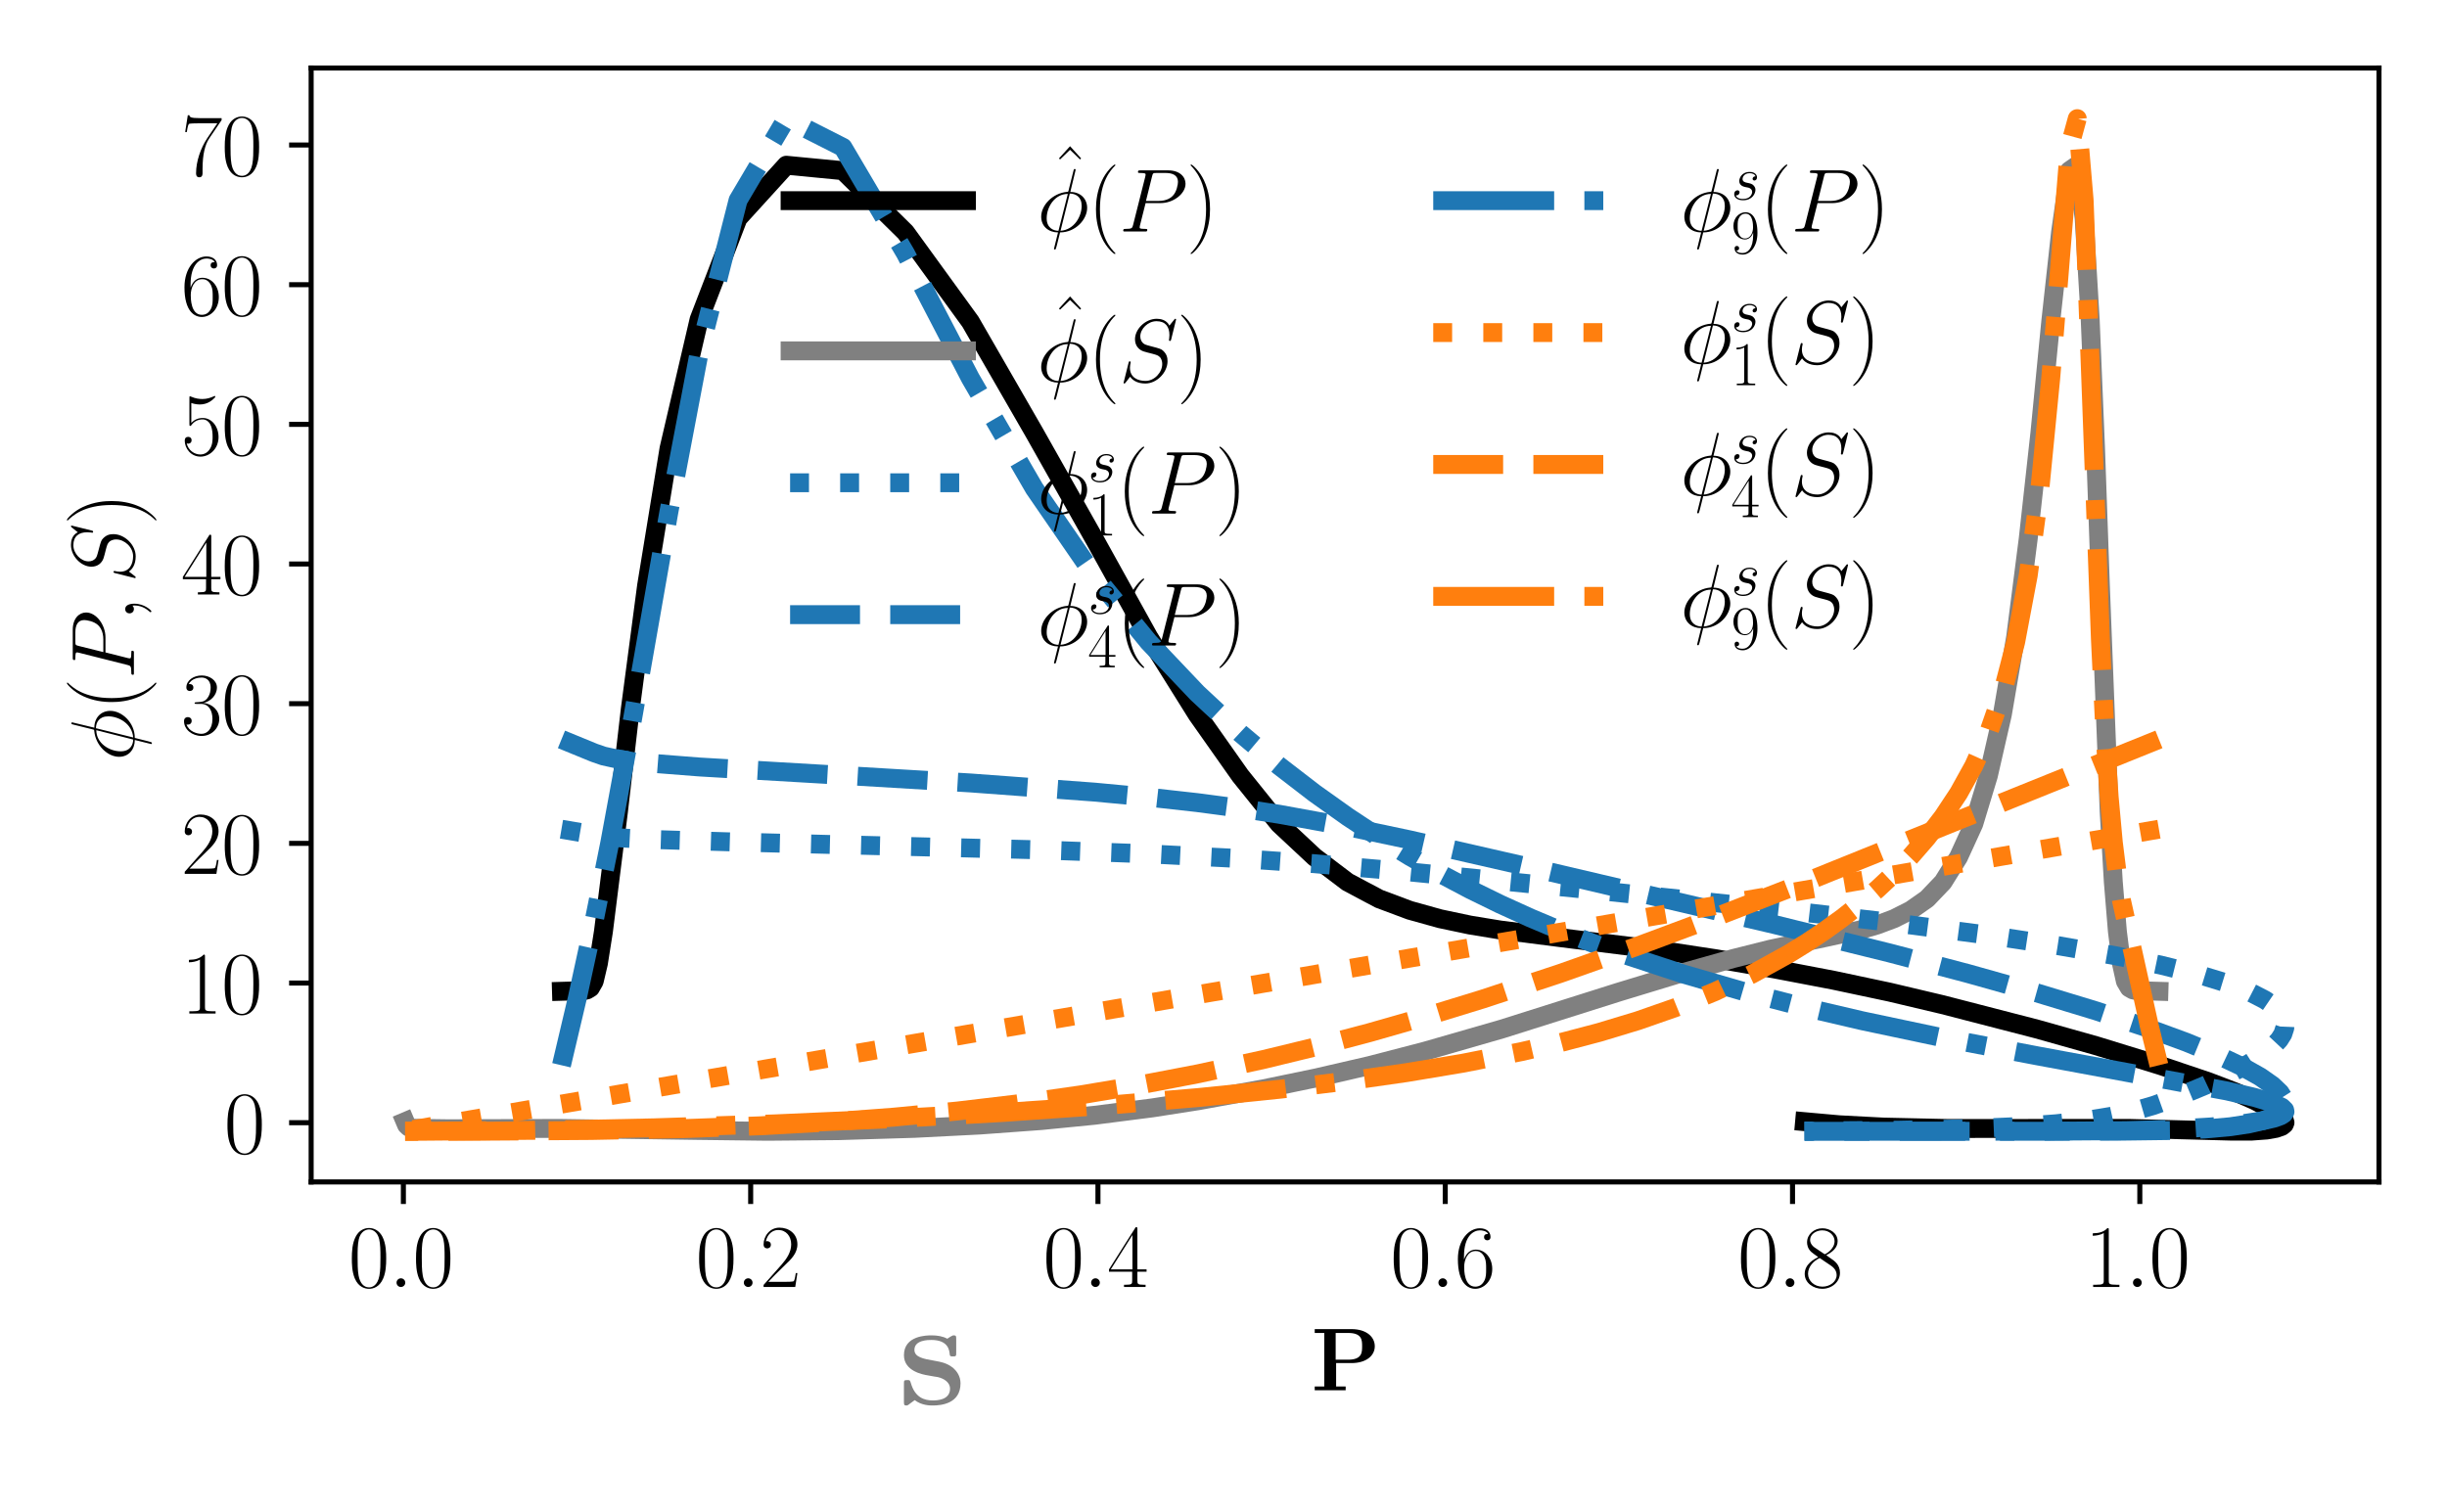 <?xml version="1.0" encoding="utf-8" standalone="no"?>
<!DOCTYPE svg PUBLIC "-//W3C//DTD SVG 1.1//EN"
  "http://www.w3.org/Graphics/SVG/1.1/DTD/svg11.dtd">
<svg xmlns:xlink="http://www.w3.org/1999/xlink" width="388.543pt" height="240.133pt" viewBox="0 0 388.543 240.133" xmlns="http://www.w3.org/2000/svg" version="1.1">
 <defs>
  <style type="text/css">*{stroke-linejoin: round; stroke-linecap: butt}</style>
 </defs>
 <g id="figure_1">
  <g id="patch_1">
   <path d="M 0 240.133 
L 388.543 240.133 
L 388.543 0 
L 0 0 
z
" style="fill: #ffffff"/>
  </g>
  <g id="axes_1">
   <g id="patch_2">
    <path d="M 49.405 187.702 
L 377.743 187.702 
L 377.743 10.8 
L 49.405 10.8 
z
" style="fill: #ffffff"/>
   </g>
   <g id="matplotlib.axis_1">
    <g id="xtick_1">
     <g id="line2d_1">
      <defs>
       <path id="mbf02eab9f6" d="M 0 0 
L 0 3.5 
" style="stroke: #000000; stroke-width: 0.8"/>
      </defs>
      <g>
       <use xlink:href="#mbf02eab9f6" x="64.051" y="187.702" style="stroke: #000000; stroke-width: 0.8"/>
      </g>
     </g>
     <g id="text_1">
      <!-- $\mathdefault{0.0}$ -->
      <g transform="translate(55.325 204.387) scale(0.14 -0.14)">
       <defs>
        <path id="CMR17-30" d="M 2688 2025 
C 2688 2416 2682 3080 2413 3591 
C 2176 4039 1798 4198 1466 4198 
C 1158 4198 768 4058 525 3597 
C 269 3118 243 2524 243 2025 
C 243 1661 250 1106 448 619 
C 723 -39 1216 -128 1466 -128 
C 1760 -128 2208 -7 2470 600 
C 2662 1042 2688 1559 2688 2025 
z
M 1466 -26 
C 1056 -26 813 325 723 812 
C 653 1188 653 1738 653 2096 
C 653 2588 653 2997 736 3387 
C 858 3929 1216 4096 1466 4096 
C 1728 4096 2067 3923 2189 3400 
C 2272 3036 2278 2607 2278 2096 
C 2278 1680 2278 1169 2202 792 
C 2067 95 1690 -26 1466 -26 
z
" transform="scale(0.016)"/>
        <path id="CMMI12-3a" d="M 1178 307 
C 1178 492 1024 619 870 619 
C 685 619 557 466 557 313 
C 557 128 710 0 864 0 
C 1050 0 1178 153 1178 307 
z
" transform="scale(0.016)"/>
       </defs>
       <use xlink:href="#CMR17-30" transform="scale(0.996)"/>
       <use xlink:href="#CMMI12-3a" transform="translate(45.69 0) scale(0.996)"/>
       <use xlink:href="#CMR17-30" transform="translate(72.788 0) scale(0.996)"/>
      </g>
     </g>
    </g>
    <g id="xtick_2">
     <g id="line2d_2">
      <g>
       <use xlink:href="#mbf02eab9f6" x="119.194" y="187.702" style="stroke: #000000; stroke-width: 0.8"/>
      </g>
     </g>
     <g id="text_2">
      <!-- $\mathdefault{0.2}$ -->
      <g transform="translate(110.469 204.387) scale(0.14 -0.14)">
       <defs>
        <path id="CMR17-32" d="M 2669 989 
L 2554 989 
C 2490 536 2438 459 2413 420 
C 2381 369 1920 369 1830 369 
L 602 369 
C 832 619 1280 1072 1824 1597 
C 2214 1967 2669 2402 2669 3035 
C 2669 3790 2067 4224 1395 4224 
C 691 4224 262 3604 262 3030 
C 262 2780 448 2748 525 2748 
C 589 2748 781 2787 781 3010 
C 781 3207 614 3264 525 3264 
C 486 3264 448 3258 422 3245 
C 544 3790 915 4058 1306 4058 
C 1862 4058 2227 3617 2227 3035 
C 2227 2479 1901 2000 1536 1584 
L 262 146 
L 262 0 
L 2515 0 
L 2669 989 
z
" transform="scale(0.016)"/>
       </defs>
       <use xlink:href="#CMR17-30" transform="scale(0.996)"/>
       <use xlink:href="#CMMI12-3a" transform="translate(45.69 0) scale(0.996)"/>
       <use xlink:href="#CMR17-32" transform="translate(72.788 0) scale(0.996)"/>
      </g>
     </g>
    </g>
    <g id="xtick_3">
     <g id="line2d_3">
      <g>
       <use xlink:href="#mbf02eab9f6" x="174.337" y="187.702" style="stroke: #000000; stroke-width: 0.8"/>
      </g>
     </g>
     <g id="text_3">
      <!-- $\mathdefault{0.4}$ -->
      <g transform="translate(165.612 204.387) scale(0.14 -0.14)">
       <defs>
        <path id="CMR17-34" d="M 2150 4122 
C 2150 4256 2144 4256 2029 4256 
L 128 1254 
L 128 1088 
L 1779 1088 
L 1779 457 
C 1779 224 1766 160 1318 160 
L 1197 160 
L 1197 0 
C 1402 0 1747 0 1965 0 
C 2182 0 2528 0 2733 0 
L 2733 160 
L 2611 160 
C 2163 160 2150 224 2150 457 
L 2150 1088 
L 2803 1088 
L 2803 1254 
L 2150 1254 
L 2150 4122 
z
M 1798 3703 
L 1798 1254 
L 256 1254 
L 1798 3703 
z
" transform="scale(0.016)"/>
       </defs>
       <use xlink:href="#CMR17-30" transform="scale(0.996)"/>
       <use xlink:href="#CMMI12-3a" transform="translate(45.69 0) scale(0.996)"/>
       <use xlink:href="#CMR17-34" transform="translate(72.788 0) scale(0.996)"/>
      </g>
     </g>
    </g>
    <g id="xtick_4">
     <g id="line2d_4">
      <g>
       <use xlink:href="#mbf02eab9f6" x="229.48" y="187.702" style="stroke: #000000; stroke-width: 0.8"/>
      </g>
     </g>
     <g id="text_4">
      <!-- $\mathdefault{0.6}$ -->
      <g transform="translate(220.755 204.387) scale(0.14 -0.14)">
       <defs>
        <path id="CMR17-36" d="M 678 2176 
C 678 3690 1395 4032 1811 4032 
C 1946 4032 2272 4009 2400 3776 
C 2298 3776 2106 3776 2106 3553 
C 2106 3381 2246 3323 2336 3323 
C 2394 3323 2566 3348 2566 3560 
C 2566 3954 2246 4179 1805 4179 
C 1043 4179 243 3390 243 1984 
C 243 253 966 -128 1478 -128 
C 2099 -128 2688 427 2688 1283 
C 2688 2081 2170 2662 1517 2662 
C 1126 2662 838 2407 678 1960 
L 678 2176 
z
M 1478 25 
C 691 25 691 1200 691 1436 
C 691 1896 909 2560 1504 2560 
C 1613 2560 1926 2560 2138 2120 
C 2253 1870 2253 1609 2253 1289 
C 2253 944 2253 690 2118 434 
C 1978 171 1773 25 1478 25 
z
" transform="scale(0.016)"/>
       </defs>
       <use xlink:href="#CMR17-30" transform="scale(0.996)"/>
       <use xlink:href="#CMMI12-3a" transform="translate(45.69 0) scale(0.996)"/>
       <use xlink:href="#CMR17-36" transform="translate(72.788 0) scale(0.996)"/>
      </g>
     </g>
    </g>
    <g id="xtick_5">
     <g id="line2d_5">
      <g>
       <use xlink:href="#mbf02eab9f6" x="284.624" y="187.702" style="stroke: #000000; stroke-width: 0.8"/>
      </g>
     </g>
     <g id="text_5">
      <!-- $\mathdefault{0.8}$ -->
      <g transform="translate(275.898 204.387) scale(0.14 -0.14)">
       <defs>
        <path id="CMR17-38" d="M 1741 2264 
C 2144 2467 2554 2773 2554 3263 
C 2554 3841 1990 4179 1472 4179 
C 890 4179 378 3759 378 3180 
C 378 3021 416 2747 666 2505 
C 730 2442 998 2251 1171 2130 
C 883 1983 211 1634 211 934 
C 211 279 838 -128 1459 -128 
C 2144 -128 2720 362 2720 1010 
C 2720 1590 2330 1857 2074 2029 
L 1741 2264 
z
M 902 2822 
C 851 2854 595 3051 595 3351 
C 595 3739 998 4032 1459 4032 
C 1965 4032 2336 3676 2336 3262 
C 2336 2669 1670 2331 1638 2331 
C 1632 2331 1626 2331 1574 2370 
L 902 2822 
z
M 2080 1519 
C 2176 1449 2483 1240 2483 851 
C 2483 381 2010 25 1472 25 
C 890 25 448 438 448 940 
C 448 1443 838 1862 1280 2060 
L 2080 1519 
z
" transform="scale(0.016)"/>
       </defs>
       <use xlink:href="#CMR17-30" transform="scale(0.996)"/>
       <use xlink:href="#CMMI12-3a" transform="translate(45.69 0) scale(0.996)"/>
       <use xlink:href="#CMR17-38" transform="translate(72.788 0) scale(0.996)"/>
      </g>
     </g>
    </g>
    <g id="xtick_6">
     <g id="line2d_6">
      <g>
       <use xlink:href="#mbf02eab9f6" x="339.767" y="187.702" style="stroke: #000000; stroke-width: 0.8"/>
      </g>
     </g>
     <g id="text_6">
      <!-- $\mathdefault{1.0}$ -->
      <g transform="translate(331.042 204.387) scale(0.14 -0.14)">
       <defs>
        <path id="CMR17-31" d="M 1702 4058 
C 1702 4192 1696 4192 1606 4192 
C 1357 3916 979 3827 621 3827 
C 602 3827 570 3827 563 3808 
C 557 3795 557 3782 557 3648 
C 755 3648 1088 3686 1344 3839 
L 1344 461 
C 1344 236 1331 160 781 160 
L 589 160 
L 589 0 
C 896 0 1216 0 1523 0 
C 1830 0 2150 0 2458 0 
L 2458 160 
L 2266 160 
C 1715 160 1702 230 1702 458 
L 1702 4058 
z
" transform="scale(0.016)"/>
       </defs>
       <use xlink:href="#CMR17-31" transform="scale(0.996)"/>
       <use xlink:href="#CMMI12-3a" transform="translate(45.69 0) scale(0.996)"/>
       <use xlink:href="#CMR17-30" transform="translate(72.788 0) scale(0.996)"/>
      </g>
     </g>
    </g>
    <g id="text_7">
     <!-- $\mathbf{P}$ -->
     <g transform="translate(208.214 220.785) scale(0.14 -0.14)">
      <defs>
       <path id="CMBX12-50" d="M 1766 1934 
L 2854 1934 
C 3923 1934 4518 2474 4518 3128 
C 4518 3812 3910 4352 2854 4352 
L 243 4352 
L 243 4078 
L 922 4078 
L 922 267 
L 243 267 
L 243 0 
C 429 0 1114 0 1344 0 
C 1574 0 2259 0 2445 0 
L 2445 267 
L 1766 267 
L 1766 1934 
z
M 2624 4078 
C 3616 4078 3616 3558 3616 3127 
C 3616 2709 3616 2176 2624 2176 
L 1734 2176 
L 1734 4078 
L 2624 4078 
z
" transform="scale(0.016)"/>
      </defs>
      <use xlink:href="#CMBX12-50" transform="scale(0.996)"/>
     </g>
    </g>
   </g>
   <g id="matplotlib.axis_2">
    <g id="ytick_1">
     <g id="line2d_7">
      <defs>
       <path id="mfb061cf2e3" d="M 0 0 
L -3.5 0 
" style="stroke: #000000; stroke-width: 0.8"/>
      </defs>
      <g>
       <use xlink:href="#mfb061cf2e3" x="49.405" y="178.296" style="stroke: #000000; stroke-width: 0.8"/>
      </g>
     </g>
     <g id="text_8">
      <!-- $\mathdefault{0}$ -->
      <g transform="translate(35.576 183.139) scale(0.14 -0.14)">
       <use xlink:href="#CMR17-30" transform="scale(0.996)"/>
      </g>
     </g>
    </g>
    <g id="ytick_2">
     <g id="line2d_8">
      <g>
       <use xlink:href="#mfb061cf2e3" x="49.405" y="156.115" style="stroke: #000000; stroke-width: 0.8"/>
      </g>
     </g>
     <g id="text_9">
      <!-- $\mathdefault{10}$ -->
      <g transform="translate(28.748 160.958) scale(0.14 -0.14)">
       <use xlink:href="#CMR17-31" transform="scale(0.996)"/>
       <use xlink:href="#CMR17-30" transform="translate(45.69 0) scale(0.996)"/>
      </g>
     </g>
    </g>
    <g id="ytick_3">
     <g id="line2d_9">
      <g>
       <use xlink:href="#mfb061cf2e3" x="49.405" y="133.933" style="stroke: #000000; stroke-width: 0.8"/>
      </g>
     </g>
     <g id="text_10">
      <!-- $\mathdefault{20}$ -->
      <g transform="translate(28.748 138.776) scale(0.14 -0.14)">
       <use xlink:href="#CMR17-32" transform="scale(0.996)"/>
       <use xlink:href="#CMR17-30" transform="translate(45.69 0) scale(0.996)"/>
      </g>
     </g>
    </g>
    <g id="ytick_4">
     <g id="line2d_10">
      <g>
       <use xlink:href="#mfb061cf2e3" x="49.405" y="111.752" style="stroke: #000000; stroke-width: 0.8"/>
      </g>
     </g>
     <g id="text_11">
      <!-- $\mathdefault{30}$ -->
      <g transform="translate(28.748 116.595) scale(0.14 -0.14)">
       <defs>
        <path id="CMR17-33" d="M 1414 2157 
C 1984 2157 2234 1662 2234 1090 
C 2234 320 1824 25 1453 25 
C 1114 25 563 194 390 693 
C 422 680 454 680 486 680 
C 640 680 755 782 755 948 
C 755 1133 614 1216 486 1216 
C 378 1216 211 1165 211 926 
C 211 335 787 -128 1466 -128 
C 2176 -128 2720 430 2720 1085 
C 2720 1707 2208 2157 1600 2227 
C 2086 2328 2554 2756 2554 3329 
C 2554 3820 2048 4179 1472 4179 
C 890 4179 378 3829 378 3329 
C 378 3110 544 3072 627 3072 
C 762 3072 877 3155 877 3321 
C 877 3486 762 3569 627 3569 
C 602 3569 570 3569 544 3557 
C 730 3959 1235 4032 1459 4032 
C 1683 4032 2106 3925 2106 3320 
C 2106 3143 2080 2828 1862 2550 
C 1670 2304 1453 2304 1242 2284 
C 1210 2284 1062 2269 1037 2269 
C 992 2263 966 2257 966 2208 
C 966 2163 973 2157 1101 2157 
L 1414 2157 
z
" transform="scale(0.016)"/>
       </defs>
       <use xlink:href="#CMR17-33" transform="scale(0.996)"/>
       <use xlink:href="#CMR17-30" transform="translate(45.69 0) scale(0.996)"/>
      </g>
     </g>
    </g>
    <g id="ytick_5">
     <g id="line2d_11">
      <g>
       <use xlink:href="#mfb061cf2e3" x="49.405" y="89.57" style="stroke: #000000; stroke-width: 0.8"/>
      </g>
     </g>
     <g id="text_12">
      <!-- $\mathdefault{40}$ -->
      <g transform="translate(28.748 94.413) scale(0.14 -0.14)">
       <use xlink:href="#CMR17-34" transform="scale(0.996)"/>
       <use xlink:href="#CMR17-30" transform="translate(45.69 0) scale(0.996)"/>
      </g>
     </g>
    </g>
    <g id="ytick_6">
     <g id="line2d_12">
      <g>
       <use xlink:href="#mfb061cf2e3" x="49.405" y="67.389" style="stroke: #000000; stroke-width: 0.8"/>
      </g>
     </g>
     <g id="text_13">
      <!-- $\mathdefault{50}$ -->
      <g transform="translate(28.748 72.232) scale(0.14 -0.14)">
       <defs>
        <path id="CMR17-35" d="M 730 3692 
C 794 3666 1056 3584 1325 3584 
C 1920 3584 2246 3911 2432 4100 
C 2432 4157 2432 4192 2394 4192 
C 2387 4192 2374 4192 2323 4163 
C 2099 4058 1837 3973 1517 3973 
C 1325 3973 1037 3999 723 4139 
C 653 4171 640 4171 634 4171 
C 602 4171 595 4164 595 4037 
L 595 2203 
C 595 2089 595 2057 659 2057 
C 691 2057 704 2070 736 2114 
C 941 2401 1222 2522 1542 2522 
C 1766 2522 2246 2382 2246 1289 
C 2246 1085 2246 715 2054 421 
C 1894 159 1645 25 1370 25 
C 947 25 518 320 403 814 
C 429 807 480 795 506 795 
C 589 795 749 840 749 1038 
C 749 1210 627 1280 506 1280 
C 358 1280 262 1190 262 1011 
C 262 454 704 -128 1382 -128 
C 2042 -128 2669 440 2669 1264 
C 2669 2030 2170 2624 1549 2624 
C 1222 2624 947 2503 730 2274 
L 730 3692 
z
" transform="scale(0.016)"/>
       </defs>
       <use xlink:href="#CMR17-35" transform="scale(0.996)"/>
       <use xlink:href="#CMR17-30" transform="translate(45.69 0) scale(0.996)"/>
      </g>
     </g>
    </g>
    <g id="ytick_7">
     <g id="line2d_13">
      <g>
       <use xlink:href="#mfb061cf2e3" x="49.405" y="45.208" style="stroke: #000000; stroke-width: 0.8"/>
      </g>
     </g>
     <g id="text_14">
      <!-- $\mathdefault{60}$ -->
      <g transform="translate(28.748 50.051) scale(0.14 -0.14)">
       <use xlink:href="#CMR17-36" transform="scale(0.996)"/>
       <use xlink:href="#CMR17-30" transform="translate(45.69 0) scale(0.996)"/>
      </g>
     </g>
    </g>
    <g id="ytick_8">
     <g id="line2d_14">
      <g>
       <use xlink:href="#mfb061cf2e3" x="49.405" y="23.026" style="stroke: #000000; stroke-width: 0.8"/>
      </g>
     </g>
     <g id="text_15">
      <!-- $\mathdefault{70}$ -->
      <g transform="translate(28.748 27.869) scale(0.14 -0.14)">
       <defs>
        <path id="CMR17-37" d="M 2886 3941 
L 2886 4081 
L 1382 4081 
C 634 4081 621 4165 595 4288 
L 480 4288 
L 294 3094 
L 410 3094 
C 429 3215 474 3540 550 3661 
C 589 3712 1062 3712 1171 3712 
L 2579 3712 
L 1869 2661 
C 1395 1954 1069 999 1069 165 
C 1069 89 1069 -128 1299 -128 
C 1530 -128 1530 89 1530 171 
L 1530 465 
C 1530 1508 1709 2196 2003 2636 
L 2886 3941 
z
" transform="scale(0.016)"/>
       </defs>
       <use xlink:href="#CMR17-37" transform="scale(0.996)"/>
       <use xlink:href="#CMR17-30" transform="translate(45.69 0) scale(0.996)"/>
      </g>
     </g>
    </g>
    <g id="text_16">
     <!-- $\phi(P, S)$ -->
     <g transform="translate(21.261 120.859) rotate(-90) scale(0.14 -0.14)">
      <defs>
       <path id="CMMI12-1e" d="M 2752 4390 
C 2752 4448 2707 4448 2688 4448 
C 2630 4448 2624 4435 2598 4326 
L 2253 2939 
C 2234 2856 2227 2849 2221 2843 
C 2214 2830 2170 2824 2157 2824 
C 1107 2734 301 1864 301 1057 
C 301 361 832 -64 1498 -64 
C 1446 -261 1402 -463 1350 -659 
C 1261 -995 1210 -1204 1210 -1229 
C 1210 -1241 1210 -1280 1274 -1280 
C 1293 -1280 1318 -1280 1331 -1254 
C 1344 -1241 1382 -1089 1408 -1008 
L 1645 -64 
C 2739 -64 3571 854 3571 1680 
C 3571 2343 3085 2816 2374 2816 
L 2752 4390 
z
M 2336 2701 
C 2758 2701 3181 2463 3181 1828 
C 3181 1097 2675 128 1677 50 
L 2336 2701 
z
M 1530 50 
C 1216 50 691 220 691 938 
C 691 1761 1274 2676 2195 2676 
L 1530 50 
z
" transform="scale(0.016)"/>
       <path id="CMR17-28" d="M 1958 -1561 
C 1958 -1555 1958 -1542 1939 -1523 
C 1645 -1224 858 -407 858 1581 
C 858 3569 1632 4379 1946 4697 
C 1946 4704 1958 4717 1958 4736 
C 1958 4755 1939 4768 1914 4768 
C 1843 4768 1299 4296 986 3594 
C 666 2887 576 2199 576 1588 
C 576 1128 621 351 1005 -471 
C 1312 -1135 1837 -1600 1914 -1600 
C 1946 -1600 1958 -1587 1958 -1561 
z
" transform="scale(0.016)"/>
       <path id="CMMI12-50" d="M 1894 2023 
L 2970 2023 
C 3853 2023 4736 2673 4736 3401 
C 4736 3898 4314 4352 3507 4352 
L 1530 4352 
C 1408 4352 1350 4352 1350 4231 
C 1350 4167 1408 4167 1504 4167 
C 1894 4167 1894 4116 1894 4046 
C 1894 4034 1894 3995 1869 3899 
L 1005 472 
C 947 249 934 185 486 185 
C 365 185 301 185 301 70 
C 301 0 358 0 397 0 
C 518 0 646 0 768 0 
L 1517 0 
C 1638 0 1773 0 1894 0 
C 1946 0 2016 0 2016 121 
C 2016 185 1958 185 1862 185 
C 1478 185 1472 230 1472 293 
C 1472 325 1478 369 1485 401 
L 1894 2023 
z
M 2355 3930 
C 2413 4167 2438 4167 2688 4167 
L 3322 4167 
C 3802 4167 4198 4013 4198 3535 
C 4198 3369 4115 2827 3821 2534 
C 3712 2419 3405 2176 2822 2176 
L 1920 2176 
L 2355 3930 
z
" transform="scale(0.016)"/>
       <path id="CMMI12-3b" d="M 1248 -31 
C 1248 343 1126 619 864 619 
C 659 619 557 453 557 313 
C 557 172 653 0 870 0 
C 954 0 1024 26 1082 83 
C 1094 96 1101 96 1107 96 
C 1120 96 1120 5 1120 -27 
C 1120 -240 1082 -659 710 -1080 
C 640 -1157 640 -1170 640 -1183 
C 640 -1216 672 -1248 704 -1248 
C 755 -1248 1248 -771 1248 -31 
z
" transform="scale(0.016)"/>
       <path id="CMMI12-53" d="M 4064 4423 
C 4064 4480 4019 4480 4006 4480 
C 3981 4480 3974 4474 3898 4378 
C 3859 4333 3597 4001 3590 3995 
C 3379 4410 2957 4480 2688 4480 
C 1875 4480 1139 3743 1139 3025 
C 1139 2549 1427 2269 1741 2161 
C 1811 2135 2189 2033 2381 1989 
C 2707 1900 2790 1875 2925 1735 
C 2950 1703 3078 1557 3078 1258 
C 3078 667 2528 57 1888 57 
C 1363 57 781 280 781 991 
C 781 1112 806 1265 826 1328 
C 826 1348 832 1378 832 1391 
C 832 1417 819 1449 768 1449 
C 710 1449 704 1436 678 1328 
L 352 24 
C 352 18 326 -64 326 -71 
C 326 -128 378 -128 390 -128 
C 416 -128 422 -122 499 -26 
L 794 356 
C 947 126 1280 -128 1875 -128 
C 2701 -128 3456 666 3456 1460 
C 3456 1728 3392 1963 3149 2197 
C 3014 2331 2899 2363 2310 2516 
C 1882 2630 1824 2649 1709 2751 
C 1600 2858 1517 3011 1517 3227 
C 1517 3761 2061 4308 2669 4308 
C 3296 4308 3590 3926 3590 3323 
C 3590 3158 3558 2986 3558 2961 
C 3558 2903 3610 2903 3629 2903 
C 3686 2903 3693 2922 3718 3024 
L 4064 4423 
z
" transform="scale(0.016)"/>
       <path id="CMR17-29" d="M 1683 1581 
C 1683 2040 1638 2817 1254 3639 
C 947 4303 422 4768 346 4768 
C 326 4768 301 4761 301 4729 
C 301 4717 307 4710 314 4697 
C 621 4378 1402 3568 1402 1584 
C 1402 -407 627 -1217 314 -1537 
C 307 -1549 301 -1556 301 -1568 
C 301 -1600 326 -1600 346 -1600 
C 416 -1600 960 -1128 1274 -426 
C 1594 281 1683 969 1683 1581 
z
" transform="scale(0.016)"/>
      </defs>
      <use xlink:href="#CMMI12-1e" transform="scale(0.996)"/>
      <use xlink:href="#CMR17-28" transform="translate(57.734 0) scale(0.996)"/>
      <use xlink:href="#CMMI12-50" transform="translate(93.015 0) scale(0.996)"/>
      <use xlink:href="#CMMI12-3b" transform="translate(158.602 0) scale(0.996)"/>
      <use xlink:href="#CMMI12-53" transform="translate(202.303 0) scale(0.996)"/>
      <use xlink:href="#CMR17-29" transform="translate(268.098 0) scale(0.996)"/>
     </g>
    </g>
   </g>
   <g id="line2d_15">
    <path d="M 89.15 157.426 
L 92.678 157.321 
L 93.206 157.203 
L 93.756 156.867 
L 94.347 155.835 
L 95.015 153.002 
L 95.817 147.918 
L 98.204 128.858 
L 100.077 112.633 
L 102.669 92.994 
L 106.227 71.233 
L 111.001 50.743 
L 117.19 34.666 
L 124.854 26.239 
L 133.842 27.105 
L 143.771 36.887 
L 154.089 51.101 
L 164.23 68.699 
L 173.744 85.56 
L 182.383 101.149 
L 190.092 113.473 
L 196.947 123.195 
L 203.103 130.847 
L 208.729 136.105 
L 213.98 140.085 
L 218.988 142.745 
L 223.852 144.565 
L 228.644 145.899 
L 233.413 146.906 
L 238.191 147.689 
L 247.825 148.915 
L 262.457 150.738 
L 272.208 152.22 
L 281.809 153.888 
L 291.13 155.67 
L 300.046 157.562 
L 308.448 159.551 
L 323.409 163.417 
L 332.857 166.077 
L 343.052 169.218 
L 350.681 171.79 
L 354.915 173.412 
L 358.055 174.796 
L 360.824 176.272 
L 362.037 177.117 
L 362.662 177.773 
L 362.818 178.277 
L 362.713 178.547 
L 362.304 178.873 
L 361.407 179.194 
L 359.911 179.457 
L 357.46 179.636 
L 354.175 179.631 
L 338.013 179.201 
L 309.356 179.216 
L 299.076 178.989 
L 292.04 178.622 
L 286.535 178.128 
L 286.535 178.128 
" clip-path="url(#p73245656b9)" style="fill: none; stroke: #000000; stroke-width: 3; stroke-linecap: square"/>
   </g>
   <g id="line2d_16">
    <path d="M 342.803 157.426 
L 339.239 157.321 
L 338.673 157.203 
L 338.084 156.867 
L 337.474 155.835 
L 336.847 153.002 
L 336.207 147.918 
L 335.558 140.053 
L 334.898 128.858 
L 333.508 92.994 
L 332.74 71.233 
L 331.89 50.743 
L 330.928 34.666 
L 329.833 26.239 
L 328.587 27.105 
L 327.183 36.887 
L 325.621 51.101 
L 323.907 68.699 
L 322.047 85.56 
L 320.054 101.149 
L 317.94 113.473 
L 315.717 123.195 
L 313.398 130.847 
L 310.995 136.105 
L 308.519 140.085 
L 305.979 142.745 
L 303.382 144.565 
L 300.735 145.899 
L 298.043 146.906 
L 295.31 147.689 
L 289.731 148.915 
L 281.111 150.738 
L 275.217 152.22 
L 266.19 154.766 
L 256.997 157.562 
L 238.476 163.417 
L 226.332 166.915 
L 217.478 169.218 
L 208.916 171.194 
L 200.695 172.898 
L 190.313 174.796 
L 182.979 175.942 
L 173.809 177.117 
L 165.319 177.956 
L 155.615 178.665 
L 145.202 179.194 
L 133.18 179.558 
L 121.842 179.659 
L 110.582 179.524 
L 88.777 179.201 
L 71.129 179.257 
L 65.627 179.183 
L 64.884 178.976 
L 64.553 178.659 
L 64.329 178.128 
L 64.329 178.128 
" clip-path="url(#p73245656b9)" style="fill: none; stroke: #808080; stroke-width: 3; stroke-linecap: square"/>
   </g>
   <g id="line2d_17">
    <path d="M 89.15 131.689 
L 95.817 132.824 
L 98.204 133.05 
L 102.669 133.289 
L 117.19 133.733 
L 164.23 134.941 
L 182.383 135.604 
L 196.947 136.351 
L 208.729 137.163 
L 223.852 138.473 
L 252.685 141.312 
L 281.809 144.352 
L 300.046 146.456 
L 316.254 148.583 
L 326.732 150.17 
L 335.66 151.733 
L 343.052 153.257 
L 348.998 154.73 
L 353.633 156.145 
L 357.119 157.496 
L 359.622 158.781 
L 360.824 159.6 
L 361.704 160.389 
L 362.305 161.148 
L 362.662 161.878 
L 362.812 162.581 
L 362.784 163.255 
L 362.47 164.217 
L 361.898 165.122 
L 360.847 166.245 
L 359.239 167.524 
L 357.095 168.893 
L 354.175 170.472 
L 350.084 172.397 
L 345.693 174.22 
L 341.925 175.562 
L 338.465 176.559 
L 335.075 177.307 
L 331.172 177.937 
L 326.465 178.464 
L 320.515 178.9 
L 312.545 179.244 
L 301.31 179.485 
L 286.535 179.613 
L 286.535 179.613 
" clip-path="url(#p73245656b9)" style="fill: none; stroke-dasharray: 3,4.95; stroke-dashoffset: 0; stroke: #1f77b4; stroke-width: 3"/>
   </g>
   <g id="line2d_18">
    <path d="M 89.15 117.424 
L 94.347 119.554 
L 95.817 120.062 
L 98.204 120.589 
L 102.669 121.148 
L 111.001 121.801 
L 133.842 123.136 
L 154.089 124.338 
L 173.744 125.79 
L 182.383 126.6 
L 190.092 127.46 
L 196.947 128.365 
L 203.103 129.309 
L 213.98 131.293 
L 223.852 133.378 
L 242.992 137.746 
L 281.809 146.839 
L 300.046 151.343 
L 312.43 154.596 
L 323.409 157.68 
L 332.857 160.549 
L 340.754 163.169 
L 347.168 165.523 
L 352.224 167.608 
L 356.074 169.431 
L 358.887 171.01 
L 360.824 172.366 
L 362.037 173.524 
L 362.662 174.506 
L 362.812 175.075 
L 362.784 175.584 
L 362.47 176.245 
L 361.898 176.8 
L 360.847 177.404 
L 359.239 177.983 
L 357.095 178.485 
L 354.175 178.928 
L 350.084 179.298 
L 344.64 179.539 
L 336.432 179.643 
L 305.186 179.661 
L 286.535 179.661 
L 286.535 179.661 
" clip-path="url(#p73245656b9)" style="fill: none; stroke-dasharray: 11.1,4.8; stroke-dashoffset: 0; stroke: #1f77b4; stroke-width: 3"/>
   </g>
   <g id="line2d_19">
    <path d="M 89.15 169.171 
L 91.645 158.601 
L 94.347 146.188 
L 96.84 133.76 
L 100.077 116.223 
L 106.227 81.181 
L 111.001 56.078 
L 117.19 31.803 
L 124.854 18.841 
L 133.842 23.399 
L 143.771 40.242 
L 154.089 60.08 
L 164.23 77.569 
L 173.744 91.389 
L 182.383 101.958 
L 190.092 110.078 
L 196.947 116.458 
L 203.103 121.632 
L 208.729 125.966 
L 213.98 129.706 
L 218.988 133.016 
L 223.852 136.001 
L 228.644 138.731 
L 233.413 141.251 
L 238.191 143.591 
L 242.992 145.771 
L 247.825 147.807 
L 252.685 149.71 
L 257.567 151.488 
L 267.343 154.704 
L 277.035 157.511 
L 286.513 159.96 
L 295.645 162.095 
L 308.448 164.801 
L 323.409 167.659 
L 353.633 173.258 
L 358.055 174.297 
L 360.824 175.142 
L 362.305 175.836 
L 362.761 176.278 
L 362.818 176.541 
L 362.607 176.893 
L 362.113 177.203 
L 361.135 177.56 
L 359.239 177.996 
L 355.995 178.481 
L 351.06 178.966 
L 344.9 179.343 
L 337.561 179.557 
L 325.276 179.645 
L 286.535 179.661 
L 286.535 179.661 
" clip-path="url(#p73245656b9)" style="fill: none; stroke-dasharray: 19.2,4.8,3,4.8; stroke-dashoffset: 0; stroke: #1f77b4; stroke-width: 3"/>
   </g>
   <g id="line2d_20">
    <path d="M 342.803 131.689 
L 64.329 179.613 
L 64.329 179.613 
" clip-path="url(#p73245656b9)" style="fill: none; stroke-dasharray: 3,4.95; stroke-dashoffset: 0; stroke: #ff7f0e; stroke-width: 3"/>
   </g>
   <g id="line2d_21">
    <path d="M 342.803 117.424 
L 320.054 126.6 
L 286.89 139.995 
L 272.231 145.698 
L 260.076 150.23 
L 247.728 154.596 
L 235.413 158.662 
L 226.332 161.451 
L 217.478 163.984 
L 208.916 166.248 
L 200.695 168.244 
L 190.313 170.51 
L 180.622 172.366 
L 171.624 173.87 
L 161.32 175.337 
L 152.001 176.441 
L 142.007 177.404 
L 131.813 178.171 
L 120.709 178.786 
L 107.933 179.253 
L 93.912 179.532 
L 75.645 179.653 
L 64.329 179.661 
L 64.329 179.661 
" clip-path="url(#p73245656b9)" style="fill: none; stroke-dasharray: 11.1,4.8; stroke-dashoffset: 0; stroke: #ff7f0e; stroke-width: 3"/>
   </g>
   <g id="line2d_22">
    <path d="M 342.803 169.171 
L 341.294 163.027 
L 336.847 142.96 
L 336.207 138.984 
L 335.558 133.76 
L 334.898 126.532 
L 334.219 116.223 
L 333.508 101.483 
L 330.928 31.803 
L 329.833 18.841 
L 328.587 23.399 
L 325.621 60.08 
L 323.907 77.569 
L 322.047 91.389 
L 320.054 101.958 
L 317.94 110.078 
L 315.717 116.458 
L 313.398 121.632 
L 310.995 125.966 
L 308.519 129.706 
L 305.979 133.016 
L 303.382 136.001 
L 300.735 138.731 
L 298.043 141.251 
L 295.31 143.591 
L 292.539 145.771 
L 289.731 147.807 
L 286.89 149.71 
L 284.016 151.488 
L 278.178 154.704 
L 272.231 157.511 
L 266.19 159.96 
L 260.076 162.095 
L 253.912 163.959 
L 247.728 165.588 
L 241.552 167.013 
L 232.366 168.833 
L 223.352 170.339 
L 214.589 171.594 
L 203.395 172.961 
L 190.313 174.297 
L 176.036 175.506 
L 159.38 176.663 
L 142.007 177.64 
L 123 178.481 
L 103.869 179.106 
L 84.953 179.502 
L 66.739 179.658 
L 64.329 179.661 
L 64.329 179.661 
" clip-path="url(#p73245656b9)" style="fill: none; stroke-dasharray: 19.2,4.8,3,4.8; stroke-dashoffset: 0; stroke: #ff7f0e; stroke-width: 3"/>
   </g>
   <g id="patch_3">
    <path d="M 49.405 187.702 
L 49.405 10.8 
" style="fill: none; stroke: #000000; stroke-width: 0.8; stroke-linejoin: miter; stroke-linecap: square"/>
   </g>
   <g id="patch_4">
    <path d="M 377.743 187.702 
L 377.743 10.8 
" style="fill: none; stroke: #000000; stroke-width: 0.8; stroke-linejoin: miter; stroke-linecap: square"/>
   </g>
   <g id="patch_5">
    <path d="M 49.405 187.702 
L 377.743 187.702 
" style="fill: none; stroke: #000000; stroke-width: 0.8; stroke-linejoin: miter; stroke-linecap: square"/>
   </g>
   <g id="patch_6">
    <path d="M 49.405 10.8 
L 377.743 10.8 
" style="fill: none; stroke: #000000; stroke-width: 0.8; stroke-linejoin: miter; stroke-linecap: square"/>
   </g>
   <g id="text_17">
    <!-- $\mathbf{s}$ -->
    <g style="fill: #808080" transform="translate(142.601 223.082) scale(0.24 -0.24)">
     <defs>
      <path id="CMBX12-73" d="M 2413 2715 
C 2413 2836 2413 2880 2317 2880 
C 2278 2880 2266 2880 2170 2823 
C 2144 2804 2074 2759 2042 2740 
C 1862 2842 1626 2880 1395 2880 
C 1203 2880 243 2880 243 2056 
C 243 1389 1037 1250 1235 1218 
C 1408 1187 1619 1148 1645 1148 
C 1901 1091 2157 932 2157 666 
C 2157 178 1574 178 1440 178 
C 1114 178 710 279 531 896 
C 493 1023 486 1023 378 1023 
C 243 1023 243 1004 243 858 
L 243 132 
C 243 12 243 -32 339 -32 
C 384 -32 397 -32 525 70 
L 691 191 
C 979 -32 1325 -32 1440 -32 
C 1792 -32 2592 44 2592 888 
C 2592 1192 2426 1402 2298 1516 
C 2035 1731 1818 1770 1472 1833 
C 1062 1903 678 1973 678 2277 
C 678 2689 1248 2689 1382 2689 
C 2093 2689 2131 2245 2144 2087 
C 2150 2005 2202 2005 2278 2005 
C 2413 2005 2413 2024 2413 2170 
L 2413 2715 
z
" transform="scale(0.016)"/>
     </defs>
     <use xlink:href="#CMBX12-73" transform="scale(0.996)"/>
    </g>
   </g>
   <g id="legend_1">
    <g id="line2d_23">
     <path d="M 125.454 31.866 
L 139.454 31.866 
L 153.454 31.866 
" style="fill: none; stroke: #000000; stroke-width: 3; stroke-linecap: square"/>
    </g>
    <g id="text_18">
     <!-- $\hat{\phi}(P)$ -->
     <g transform="translate(164.654 36.766) scale(0.14 -0.14)">
      <defs>
       <path id="CMR17-5e" d="M 1466 4421 
L 678 3555 
L 755 3478 
L 1466 4166 
L 2176 3478 
L 2253 3555 
L 1466 4421 
z
" transform="scale(0.016)"/>
      </defs>
      <use xlink:href="#CMR17-5e" transform="translate(14.151 26.297) scale(0.996)"/>
      <use xlink:href="#CMMI12-1e" transform="scale(0.996)"/>
      <use xlink:href="#CMR17-28" transform="translate(57.734 0) scale(0.996)"/>
      <use xlink:href="#CMMI12-50" transform="translate(93.015 0) scale(0.996)"/>
      <use xlink:href="#CMR17-29" transform="translate(169.441 0) scale(0.996)"/>
     </g>
    </g>
    <g id="line2d_24">
     <path d="M 125.454 55.72 
L 139.454 55.72 
L 153.454 55.72 
" style="fill: none; stroke: #808080; stroke-width: 3; stroke-linecap: square"/>
    </g>
    <g id="text_19">
     <!-- $\hat{\phi}(S)$ -->
     <g transform="translate(164.654 60.62) scale(0.14 -0.14)">
      <use xlink:href="#CMR17-5e" transform="translate(14.151 26.297) scale(0.996)"/>
      <use xlink:href="#CMMI12-1e" transform="scale(0.996)"/>
      <use xlink:href="#CMR17-28" transform="translate(57.734 0) scale(0.996)"/>
      <use xlink:href="#CMMI12-53" transform="translate(93.015 0) scale(0.996)"/>
      <use xlink:href="#CMR17-29" transform="translate(158.809 0) scale(0.996)"/>
     </g>
    </g>
    <g id="line2d_25">
     <path d="M 125.454 76.668 
L 139.454 76.668 
L 153.454 76.668 
" style="fill: none; stroke-dasharray: 3,4.95; stroke-dashoffset: 0; stroke: #1f77b4; stroke-width: 3"/>
    </g>
    <g id="text_20">
     <!-- $\phi^s_1(P)$ -->
     <g transform="translate(164.654 81.568) scale(0.14 -0.14)">
      <defs>
       <path id="CMMI12-73" d="M 1459 1280 
C 1568 1261 1741 1223 1779 1216 
C 1862 1192 2150 1090 2150 783 
C 2150 586 1971 70 1229 70 
C 1094 70 614 70 486 436 
C 742 404 870 603 870 745 
C 870 880 781 950 653 950 
C 512 950 326 841 326 552 
C 326 173 710 -64 1222 -64 
C 2195 -64 2483 651 2483 984 
C 2483 1079 2483 1258 2278 1462 
C 2118 1616 1965 1648 1619 1718 
C 1446 1756 1171 1814 1171 2101 
C 1171 2229 1286 2689 1894 2689 
C 2163 2689 2426 2589 2490 2368 
C 2208 2368 2195 2125 2195 2119 
C 2195 1984 2317 1946 2374 1946 
C 2464 1946 2643 2015 2643 2281 
C 2643 2545 2400 2816 1901 2816 
C 1062 2816 838 2160 838 1899 
C 838 1414 1312 1312 1459 1280 
z
" transform="scale(0.016)"/>
      </defs>
      <use xlink:href="#CMMI12-1e" transform="scale(0.996)"/>
      <use xlink:href="#CMMI12-73" transform="translate(57.734 36.154) scale(0.697)"/>
      <use xlink:href="#CMR17-31" transform="translate(57.734 -24.74) scale(0.697)"/>
      <use xlink:href="#CMR17-28" transform="translate(90.397 0) scale(0.996)"/>
      <use xlink:href="#CMMI12-50" transform="translate(125.678 0) scale(0.996)"/>
      <use xlink:href="#CMR17-29" transform="translate(202.104 0) scale(0.996)"/>
     </g>
    </g>
    <g id="line2d_26">
     <path d="M 125.454 97.615 
L 139.454 97.615 
L 153.454 97.615 
" style="fill: none; stroke-dasharray: 11.1,4.8; stroke-dashoffset: 0; stroke: #1f77b4; stroke-width: 3"/>
    </g>
    <g id="text_21">
     <!-- $\phi^s_4(P)$ -->
     <g transform="translate(164.654 102.515) scale(0.14 -0.14)">
      <use xlink:href="#CMMI12-1e" transform="scale(0.996)"/>
      <use xlink:href="#CMMI12-73" transform="translate(57.734 36.154) scale(0.697)"/>
      <use xlink:href="#CMR17-34" transform="translate(57.734 -24.74) scale(0.697)"/>
      <use xlink:href="#CMR17-28" transform="translate(90.397 0) scale(0.996)"/>
      <use xlink:href="#CMMI12-50" transform="translate(125.678 0) scale(0.996)"/>
      <use xlink:href="#CMR17-29" transform="translate(202.104 0) scale(0.996)"/>
     </g>
    </g>
    <g id="line2d_27">
     <path d="M 227.574 31.866 
L 241.574 31.866 
L 255.574 31.866 
" style="fill: none; stroke-dasharray: 19.2,4.8,3,4.8; stroke-dashoffset: 0; stroke: #1f77b4; stroke-width: 3"/>
    </g>
    <g id="text_22">
     <!-- $\phi^s_9(P)$ -->
     <g transform="translate(266.774 36.766) scale(0.14 -0.14)">
      <defs>
       <path id="CMR17-39" d="M 2253 1864 
C 2253 464 1670 31 1190 31 
C 1043 31 685 31 538 294 
C 704 268 826 357 826 518 
C 826 692 685 749 595 749 
C 538 749 365 723 365 506 
C 365 71 742 -128 1203 -128 
C 1939 -128 2688 674 2688 2073 
C 2688 3817 1971 4179 1485 4179 
C 851 4179 243 3628 243 2778 
C 243 1991 762 1408 1414 1408 
C 1952 1408 2189 1903 2253 2112 
L 2253 1864 
z
M 1427 1510 
C 1254 1510 1011 1542 813 1922 
C 678 2169 678 2461 678 2771 
C 678 3146 678 3405 858 3684 
C 947 3817 1114 4032 1485 4032 
C 2240 4032 2240 2885 2240 2632 
C 2240 2182 2035 1510 1427 1510 
z
" transform="scale(0.016)"/>
      </defs>
      <use xlink:href="#CMMI12-1e" transform="scale(0.996)"/>
      <use xlink:href="#CMMI12-73" transform="translate(57.734 36.154) scale(0.697)"/>
      <use xlink:href="#CMR17-39" transform="translate(57.734 -24.74) scale(0.697)"/>
      <use xlink:href="#CMR17-28" transform="translate(90.397 0) scale(0.996)"/>
      <use xlink:href="#CMMI12-50" transform="translate(125.678 0) scale(0.996)"/>
      <use xlink:href="#CMR17-29" transform="translate(202.104 0) scale(0.996)"/>
     </g>
    </g>
    <g id="line2d_28">
     <path d="M 227.574 52.814 
L 241.574 52.814 
L 255.574 52.814 
" style="fill: none; stroke-dasharray: 3,4.95; stroke-dashoffset: 0; stroke: #ff7f0e; stroke-width: 3"/>
    </g>
    <g id="text_23">
     <!-- $\phi^s_1(S)$ -->
     <g transform="translate(266.774 57.714) scale(0.14 -0.14)">
      <use xlink:href="#CMMI12-1e" transform="scale(0.996)"/>
      <use xlink:href="#CMMI12-73" transform="translate(57.734 36.154) scale(0.697)"/>
      <use xlink:href="#CMR17-31" transform="translate(57.734 -24.74) scale(0.697)"/>
      <use xlink:href="#CMR17-28" transform="translate(90.397 0) scale(0.996)"/>
      <use xlink:href="#CMMI12-53" transform="translate(125.678 0) scale(0.996)"/>
      <use xlink:href="#CMR17-29" transform="translate(191.472 0) scale(0.996)"/>
     </g>
    </g>
    <g id="line2d_29">
     <path d="M 227.574 73.762 
L 241.574 73.762 
L 255.574 73.762 
" style="fill: none; stroke-dasharray: 11.1,4.8; stroke-dashoffset: 0; stroke: #ff7f0e; stroke-width: 3"/>
    </g>
    <g id="text_24">
     <!-- $\phi^s_4(S)$ -->
     <g transform="translate(266.774 78.662) scale(0.14 -0.14)">
      <use xlink:href="#CMMI12-1e" transform="scale(0.996)"/>
      <use xlink:href="#CMMI12-73" transform="translate(57.734 36.154) scale(0.697)"/>
      <use xlink:href="#CMR17-34" transform="translate(57.734 -24.74) scale(0.697)"/>
      <use xlink:href="#CMR17-28" transform="translate(90.397 0) scale(0.996)"/>
      <use xlink:href="#CMMI12-53" transform="translate(125.678 0) scale(0.996)"/>
      <use xlink:href="#CMR17-29" transform="translate(191.472 0) scale(0.996)"/>
     </g>
    </g>
    <g id="line2d_30">
     <path d="M 227.574 94.71 
L 241.574 94.71 
L 255.574 94.71 
" style="fill: none; stroke-dasharray: 19.2,4.8,3,4.8; stroke-dashoffset: 0; stroke: #ff7f0e; stroke-width: 3"/>
    </g>
    <g id="text_25">
     <!-- $\phi^s_9(S)$ -->
     <g transform="translate(266.774 99.61) scale(0.14 -0.14)">
      <use xlink:href="#CMMI12-1e" transform="scale(0.996)"/>
      <use xlink:href="#CMMI12-73" transform="translate(57.734 36.154) scale(0.697)"/>
      <use xlink:href="#CMR17-39" transform="translate(57.734 -24.74) scale(0.697)"/>
      <use xlink:href="#CMR17-28" transform="translate(90.397 0) scale(0.996)"/>
      <use xlink:href="#CMMI12-53" transform="translate(125.678 0) scale(0.996)"/>
      <use xlink:href="#CMR17-29" transform="translate(191.472 0) scale(0.996)"/>
     </g>
    </g>
   </g>
  </g>
 </g>
 <defs>
  <clipPath id="p73245656b9">
   <rect x="49.405" y="10.8" width="328.338" height="176.902"/>
  </clipPath>
 </defs>
</svg>
